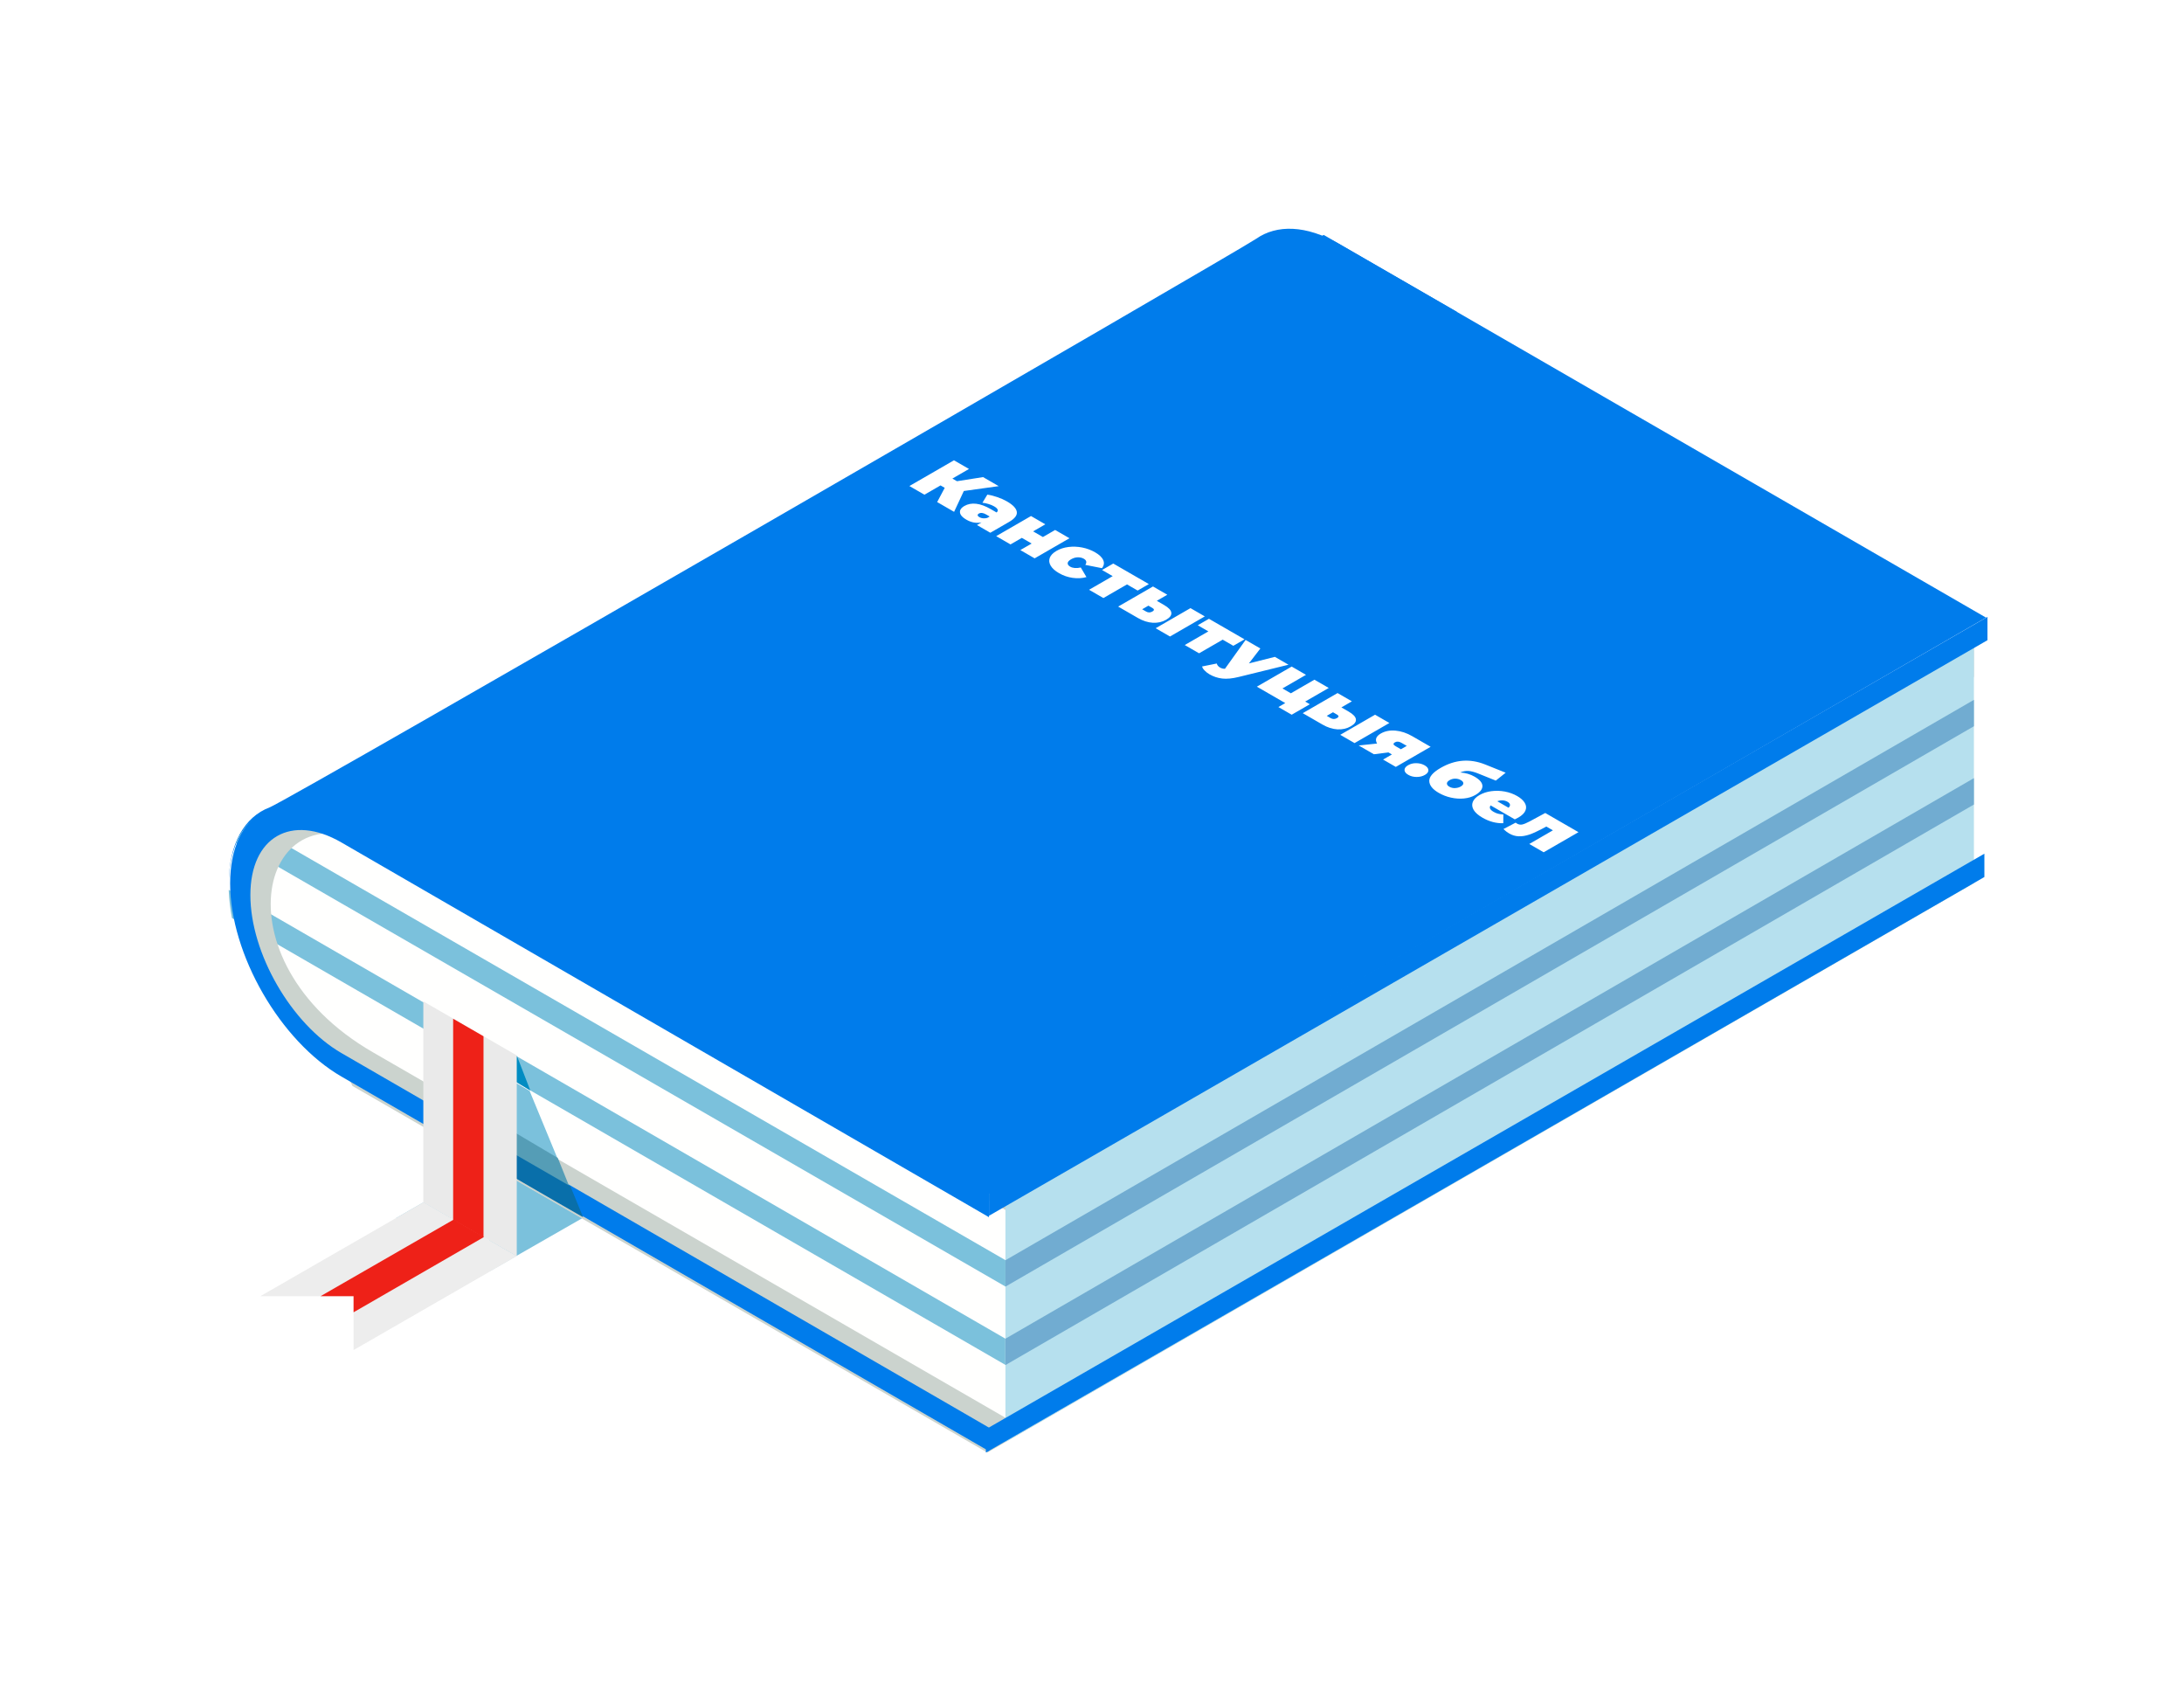 <svg width="1337" height="1030" viewBox="0 0 1337 1030" fill="none" xmlns="http://www.w3.org/2000/svg">
<g filter="url(#filter0_d)">
<path d="M299.534 651.509H242.447L342.349 594.201L399.435 626.949L299.534 684.146V651.509Z" fill="#7BC1DC"/>
<path d="M891.753 139.83C842.411 94.692 810.217 64.157 819.621 69.578L891.753 111.176V96.794L819.621 55.196C799.596 43.69 781.563 43.358 769.061 52.098C758.108 59.732 176.841 395.725 165.003 400.15C149.847 405.903 140.111 422.166 140.111 446.506C140.111 447.501 140.221 448.497 140.221 449.493H891.753V139.83Z" fill="#007CEB"/>
<path d="M604.77 637.57L208.15 408.449C170.645 386.765 140 404.466 140 447.834C140 491.203 170.645 544.306 208.15 565.991L604.77 795.002L1208.39 446.507V288.965L604.77 637.57Z" fill="#FFFFFE"/>
<path d="M141.991 467.856L615.502 741.342V725.3L140 450.598C140.221 456.24 140.885 461.993 141.991 467.856Z" fill="#7BC1DC"/>
<path d="M144.647 421.724L615.613 693.44V677.287L152.171 409.887C149.073 413.206 146.528 417.189 144.647 421.724Z" fill="#7BC1DC"/>
<path d="M1208.39 320.274V288.965L604.438 637.57L620.48 646.31L223.639 417.299C121.192 358.553 113.227 501.602 209.256 557.029L215.784 570.637L604.438 795.002L1208.39 446.507V442.413L625.016 779.181L228.175 549.949C130.596 493.636 159.361 383.003 232.489 425.376L629.331 654.497L1208.39 320.274Z" fill="#CBD3CE"/>
<path d="M593.043 772.543L209.035 550.502C178.279 532.69 153.276 489.321 153.276 453.808C153.276 418.295 178.279 403.802 209.035 421.614L593.043 643.766L605.434 650.957V636.574L209.035 407.232C171.53 385.547 140.885 403.249 140.885 446.617C140.885 489.985 171.53 543.2 209.035 564.884L605.434 794.116V779.734L593.043 772.543Z" fill="#007CEB"/>
<path d="M810.327 49.773L199.078 402.915L604.549 637.126L1215.8 283.984L810.327 49.773Z" fill="#007CEB"/>
<path d="M1208.39 288.965L615.502 631.154V788.585L1208.39 446.396V288.965Z" fill="#B6E0EE"/>
<path d="M341.242 614.891L307.056 595.199L312.588 566.876L324.204 573.625L341.242 614.891Z" fill="#7BC1DC"/>
<path d="M324.648 573.402L313.584 566.653L316.35 552.16L316.461 552.271L324.648 573.402Z" fill="#008CC2"/>
<path d="M348.655 632.482L305.287 606.925L307.61 594.645L341.464 614.67L348.655 632.482Z" fill="#559DB6"/>
<path d="M356.953 650.954L338.477 640.333L302.521 619.534L305.066 606.59L349.209 632.036L356.953 650.954Z" fill="#096FAA"/>
<path d="M259.153 518.859V641.884L316.35 674.852V551.939L259.153 518.859Z" fill="#EAEAEA"/>
<path d="M216.447 699.303H159.36L259.262 641.773L316.349 674.742L216.447 732.271V699.303Z" fill="#EDEDED"/>
<path d="M615.502 693.436L1208.39 350.473V334.32L615.502 677.283V693.436Z" fill="#71ACD1"/>
<path d="M1208.39 398.379V382.227L615.502 725.3V741.453L1208.39 398.379Z" fill="#71ACD1"/>
<path d="M1182.94 446.838L603.554 780.73V795.001L1214.8 442.745V428.473L1182.94 446.838Z" fill="#007CEB"/>
<path d="M605.435 635.689V650.071L1184.82 316.18L1216.68 297.815V283.543L605.435 635.689Z" fill="#007CEB"/>
<path d="M295.994 540.212L277.407 529.48V652.505L295.994 663.236V540.212Z" fill="#EE2118"/>
<path d="M295.993 663.237V662.905L277.738 652.395L196.202 699.303H216.448V709.149L295.993 663.237Z" fill="#EE2118"/>
<path d="M590.04 206.496L584.078 219.253L573.711 213.269L578.349 204.562L575.777 203.077L565.917 208.769L556.719 203.459L584 187.71L593.197 193.02L583.026 198.892L585.832 200.512L601.81 197.992L611.397 203.527L590.04 206.496ZM616.429 212.866C620.17 215.026 622.184 217.163 622.47 219.278C622.782 221.378 621.197 223.433 617.715 225.443L606.257 232.057L598.073 227.333L600.879 225.713C597.736 226.358 594.657 225.81 591.643 224.07C589.954 223.096 588.798 222.098 588.174 221.078C587.603 220.058 587.499 219.083 587.863 218.153C588.278 217.223 589.11 216.398 590.357 215.679C592.461 214.464 594.865 214.006 597.567 214.306C600.269 214.606 603.257 215.701 606.53 217.591L610.077 219.638C611.454 218.513 610.947 217.261 608.557 215.881C607.595 215.326 606.465 214.854 605.166 214.464C603.893 214.059 602.646 213.804 601.425 213.699L604.426 208.726C606.4 208.996 608.453 209.506 610.583 210.256C612.766 211.006 614.714 211.876 616.429 212.866ZM599.593 222.541C600.217 222.901 600.944 223.126 601.776 223.216C602.607 223.306 603.477 223.223 604.387 222.968L605.868 222.113L603.685 220.853C601.893 219.818 600.399 219.646 599.203 220.336C598.71 220.621 598.476 220.966 598.502 221.371C598.58 221.776 598.944 222.166 599.593 222.541ZM631.164 221.823L639.933 226.885L632.45 231.205L638.452 234.669L645.935 230.35L654.703 235.412L633.386 247.719L624.617 242.656L631.554 238.652L625.552 235.187L618.615 239.192L609.846 234.129L631.164 221.823ZM648.31 256.785C645.894 255.39 644.192 253.867 643.205 252.217C642.244 250.582 642.062 248.963 642.659 247.358C643.283 245.768 644.66 244.358 646.79 243.128C648.921 241.898 651.35 241.111 654.078 240.766C656.858 240.421 659.664 240.526 662.496 241.081C665.354 241.651 667.991 242.633 670.407 244.028C673.006 245.528 674.668 247.133 675.396 248.843C676.123 250.552 675.851 252.18 674.577 253.725L664.406 251.722C665.445 250.163 665.146 248.91 663.509 247.965C662.47 247.365 661.236 247.073 659.807 247.088C658.404 247.118 657.04 247.515 655.715 248.28C654.364 249.06 653.662 249.855 653.611 250.665C653.585 251.49 654.091 252.202 655.13 252.802C656.767 253.747 658.937 253.92 661.639 253.32L665.107 259.192C662.431 259.927 659.612 260.084 656.65 259.664C653.688 259.244 650.908 258.284 648.31 256.785ZM696.443 267.427L689.934 263.67L675.476 272.017L666.707 266.955L681.166 258.608L674.657 254.851L681.516 250.891L703.302 263.468L696.443 267.427ZM712.577 276.247C715.409 277.882 716.903 279.464 717.059 280.994C717.267 282.524 716.215 283.957 713.902 285.291C711.486 286.686 708.758 287.301 705.718 287.136C702.704 286.956 699.665 285.981 696.599 284.212L684.517 277.237L705.835 264.93L714.604 269.992L708.173 273.705L712.577 276.247ZM728.79 278.182L737.558 283.244L716.241 295.551L707.472 290.489L728.79 278.182ZM701.626 280.274C702.899 281.009 704.185 281.002 705.484 280.252C706.731 279.532 706.718 278.804 705.445 278.069L703.029 276.675L699.21 278.879L701.626 280.274ZM755.015 301.241L748.506 297.484L734.048 305.831L725.279 300.769L739.738 292.422L733.229 288.664L740.088 284.705L761.874 297.281L755.015 301.241ZM788.796 312.824L758.281 320.316C754.384 321.276 751.046 321.598 748.266 321.283C745.486 320.968 742.887 320.113 740.471 318.718C739.276 318.029 738.25 317.226 737.392 316.311C736.535 315.426 736.041 314.616 735.911 313.881L744.875 312.081C744.979 312.531 745.2 312.974 745.538 313.409C745.901 313.859 746.343 314.234 746.863 314.534C747.824 315.089 748.837 315.344 749.902 315.299L762.529 297.66L771.571 302.879L764.556 312.014L780.456 308.009L788.796 312.824ZM801.851 337.009L790.744 343.421L782.599 338.719L786.808 336.289L769.426 326.255L790.744 313.948L799.513 319.01L785.093 327.335L790.237 330.305L804.657 321.98L813.426 327.042L799.006 335.367L801.851 337.009ZM825.573 341.48C828.405 343.114 829.899 344.697 830.055 346.227C830.263 347.757 829.211 349.189 826.898 350.524C824.482 351.919 821.754 352.534 818.714 352.369C815.7 352.189 812.661 351.214 809.595 349.444L797.513 342.47L818.831 330.163L827.6 335.225L821.169 338.937L825.573 341.48ZM841.786 343.414L850.554 348.477L829.237 360.783L820.468 355.721L841.786 343.414ZM814.622 345.507C815.895 346.242 817.181 346.234 818.48 345.484C819.727 344.764 819.714 344.037 818.441 343.302L816.025 341.907L812.206 344.112L814.622 345.507ZM875.805 363.054L854.487 375.361L846.693 370.861L852.11 367.734L849.967 366.496L841.081 367.621L831.767 362.244L843.03 361.052C842.328 359.897 842.159 358.794 842.523 357.744C842.913 356.709 843.835 355.772 845.29 354.932C847.862 353.447 850.863 352.855 854.293 353.155C857.722 353.455 861.152 354.594 864.581 356.574L875.805 363.054ZM857.956 360.624C856.449 359.754 855.124 359.649 853.981 360.309C853.331 360.684 853.032 361.067 853.084 361.457C853.188 361.847 853.617 362.259 854.37 362.694L857.605 364.561L861.191 362.491L857.956 360.624ZM862.104 380.208C860.623 379.353 859.857 378.37 859.805 377.26C859.805 376.15 860.545 375.168 862.026 374.313C863.507 373.458 865.183 373.046 867.053 373.076C868.976 373.106 870.678 373.548 872.159 374.403C873.64 375.258 874.393 376.233 874.419 377.328C874.497 378.423 873.796 379.398 872.315 380.253C870.834 381.108 869.119 381.528 867.17 381.513C865.274 381.498 863.585 381.063 862.104 380.208ZM902.72 381.337C905.864 383.152 907.461 385.049 907.513 387.029C907.565 389.009 906.11 390.853 903.149 392.563C901.148 393.718 898.836 394.423 896.211 394.678C893.639 394.933 891.002 394.761 888.3 394.161C885.598 393.561 883.091 392.593 880.779 391.258C876.985 389.069 875.05 386.646 874.972 383.991C874.92 381.352 877.245 378.674 881.948 375.959C890.807 370.845 899.901 370.155 909.228 373.89L921.738 378.907L915.697 383.744L905.136 379.492C902.668 378.487 900.589 377.932 898.901 377.827C897.238 377.737 895.575 378.052 893.912 378.772C897.186 378.982 900.122 379.837 902.72 381.337ZM887.287 387.501C888.352 388.116 889.521 388.386 890.794 388.311C892.093 388.251 893.237 387.936 894.224 387.366C895.315 386.736 895.848 386.069 895.822 385.364C895.822 384.674 895.315 384.036 894.302 383.451C893.263 382.852 892.119 382.552 890.872 382.552C889.651 382.537 888.495 382.844 887.404 383.474C886.365 384.074 885.819 384.749 885.767 385.499C885.767 386.249 886.274 386.916 887.287 387.501ZM929.515 406.345C929.385 406.42 928.658 406.795 927.332 407.47L912.523 398.92C912.029 399.565 911.926 400.225 912.211 400.9C912.523 401.56 913.225 402.205 914.316 402.835C915.251 403.375 916.147 403.757 917.005 403.982C917.888 404.222 918.992 404.395 920.317 404.5L920.279 409.832C915.914 409.952 911.666 408.82 907.535 406.435C904.963 404.95 903.17 403.375 902.157 401.71C901.169 400.03 900.987 398.395 901.611 396.805C902.234 395.216 903.599 393.813 905.703 392.598C907.833 391.368 910.25 390.573 912.952 390.213C915.706 389.853 918.46 389.928 921.214 390.438C923.994 390.963 926.527 391.886 928.813 393.206C930.97 394.451 932.503 395.83 933.412 397.345C934.347 398.875 934.503 400.42 933.88 401.98C933.282 403.555 931.827 405.01 929.515 406.345ZM922.89 396.715C921.98 396.19 920.98 395.898 919.889 395.838C918.798 395.778 917.706 395.958 916.615 396.378L923.474 400.338C924.176 399.723 924.475 399.1 924.371 398.47C924.293 397.825 923.799 397.24 922.89 396.715ZM966.314 415.305L944.997 427.612L936.189 422.527L950.647 414.18L946.633 411.863L943.749 413.392C940.891 414.922 938.345 416.062 936.111 416.812C933.877 417.562 931.733 417.9 929.681 417.825C927.68 417.75 925.744 417.172 923.874 416.092C922.705 415.417 921.535 414.517 920.366 413.392L927.849 409.478C928.213 409.748 928.485 409.935 928.667 410.04C929.732 410.655 930.811 410.843 931.902 410.603C933.019 410.348 934.513 409.725 936.384 408.735L945.971 403.561L966.314 415.305Z" fill="white"/>
</g>
<defs>
<filter id="filter0_d" x="0" y="0" width="1356.68" height="1029" filterUnits="userSpaceOnUse" color-interpolation-filters="sRGB">
<feFlood flood-opacity="0" result="BackgroundImageFix"/>
<feColorMatrix in="SourceAlpha" type="matrix" values="0 0 0 0 0 0 0 0 0 0 0 0 0 0 0 0 0 0 127 0"/>
<feOffset dy="94"/>
<feGaussianBlur stdDeviation="70"/>
<feColorMatrix type="matrix" values="0 0 0 0 0 0 0 0 0 0.486 0 0 0 0 0.922 0 0 0 0.29 0"/>
<feBlend mode="normal" in2="BackgroundImageFix" result="effect1_dropShadow"/>
<feBlend mode="normal" in="SourceGraphic" in2="effect1_dropShadow" result="shape"/>
</filter>
</defs>
</svg>
